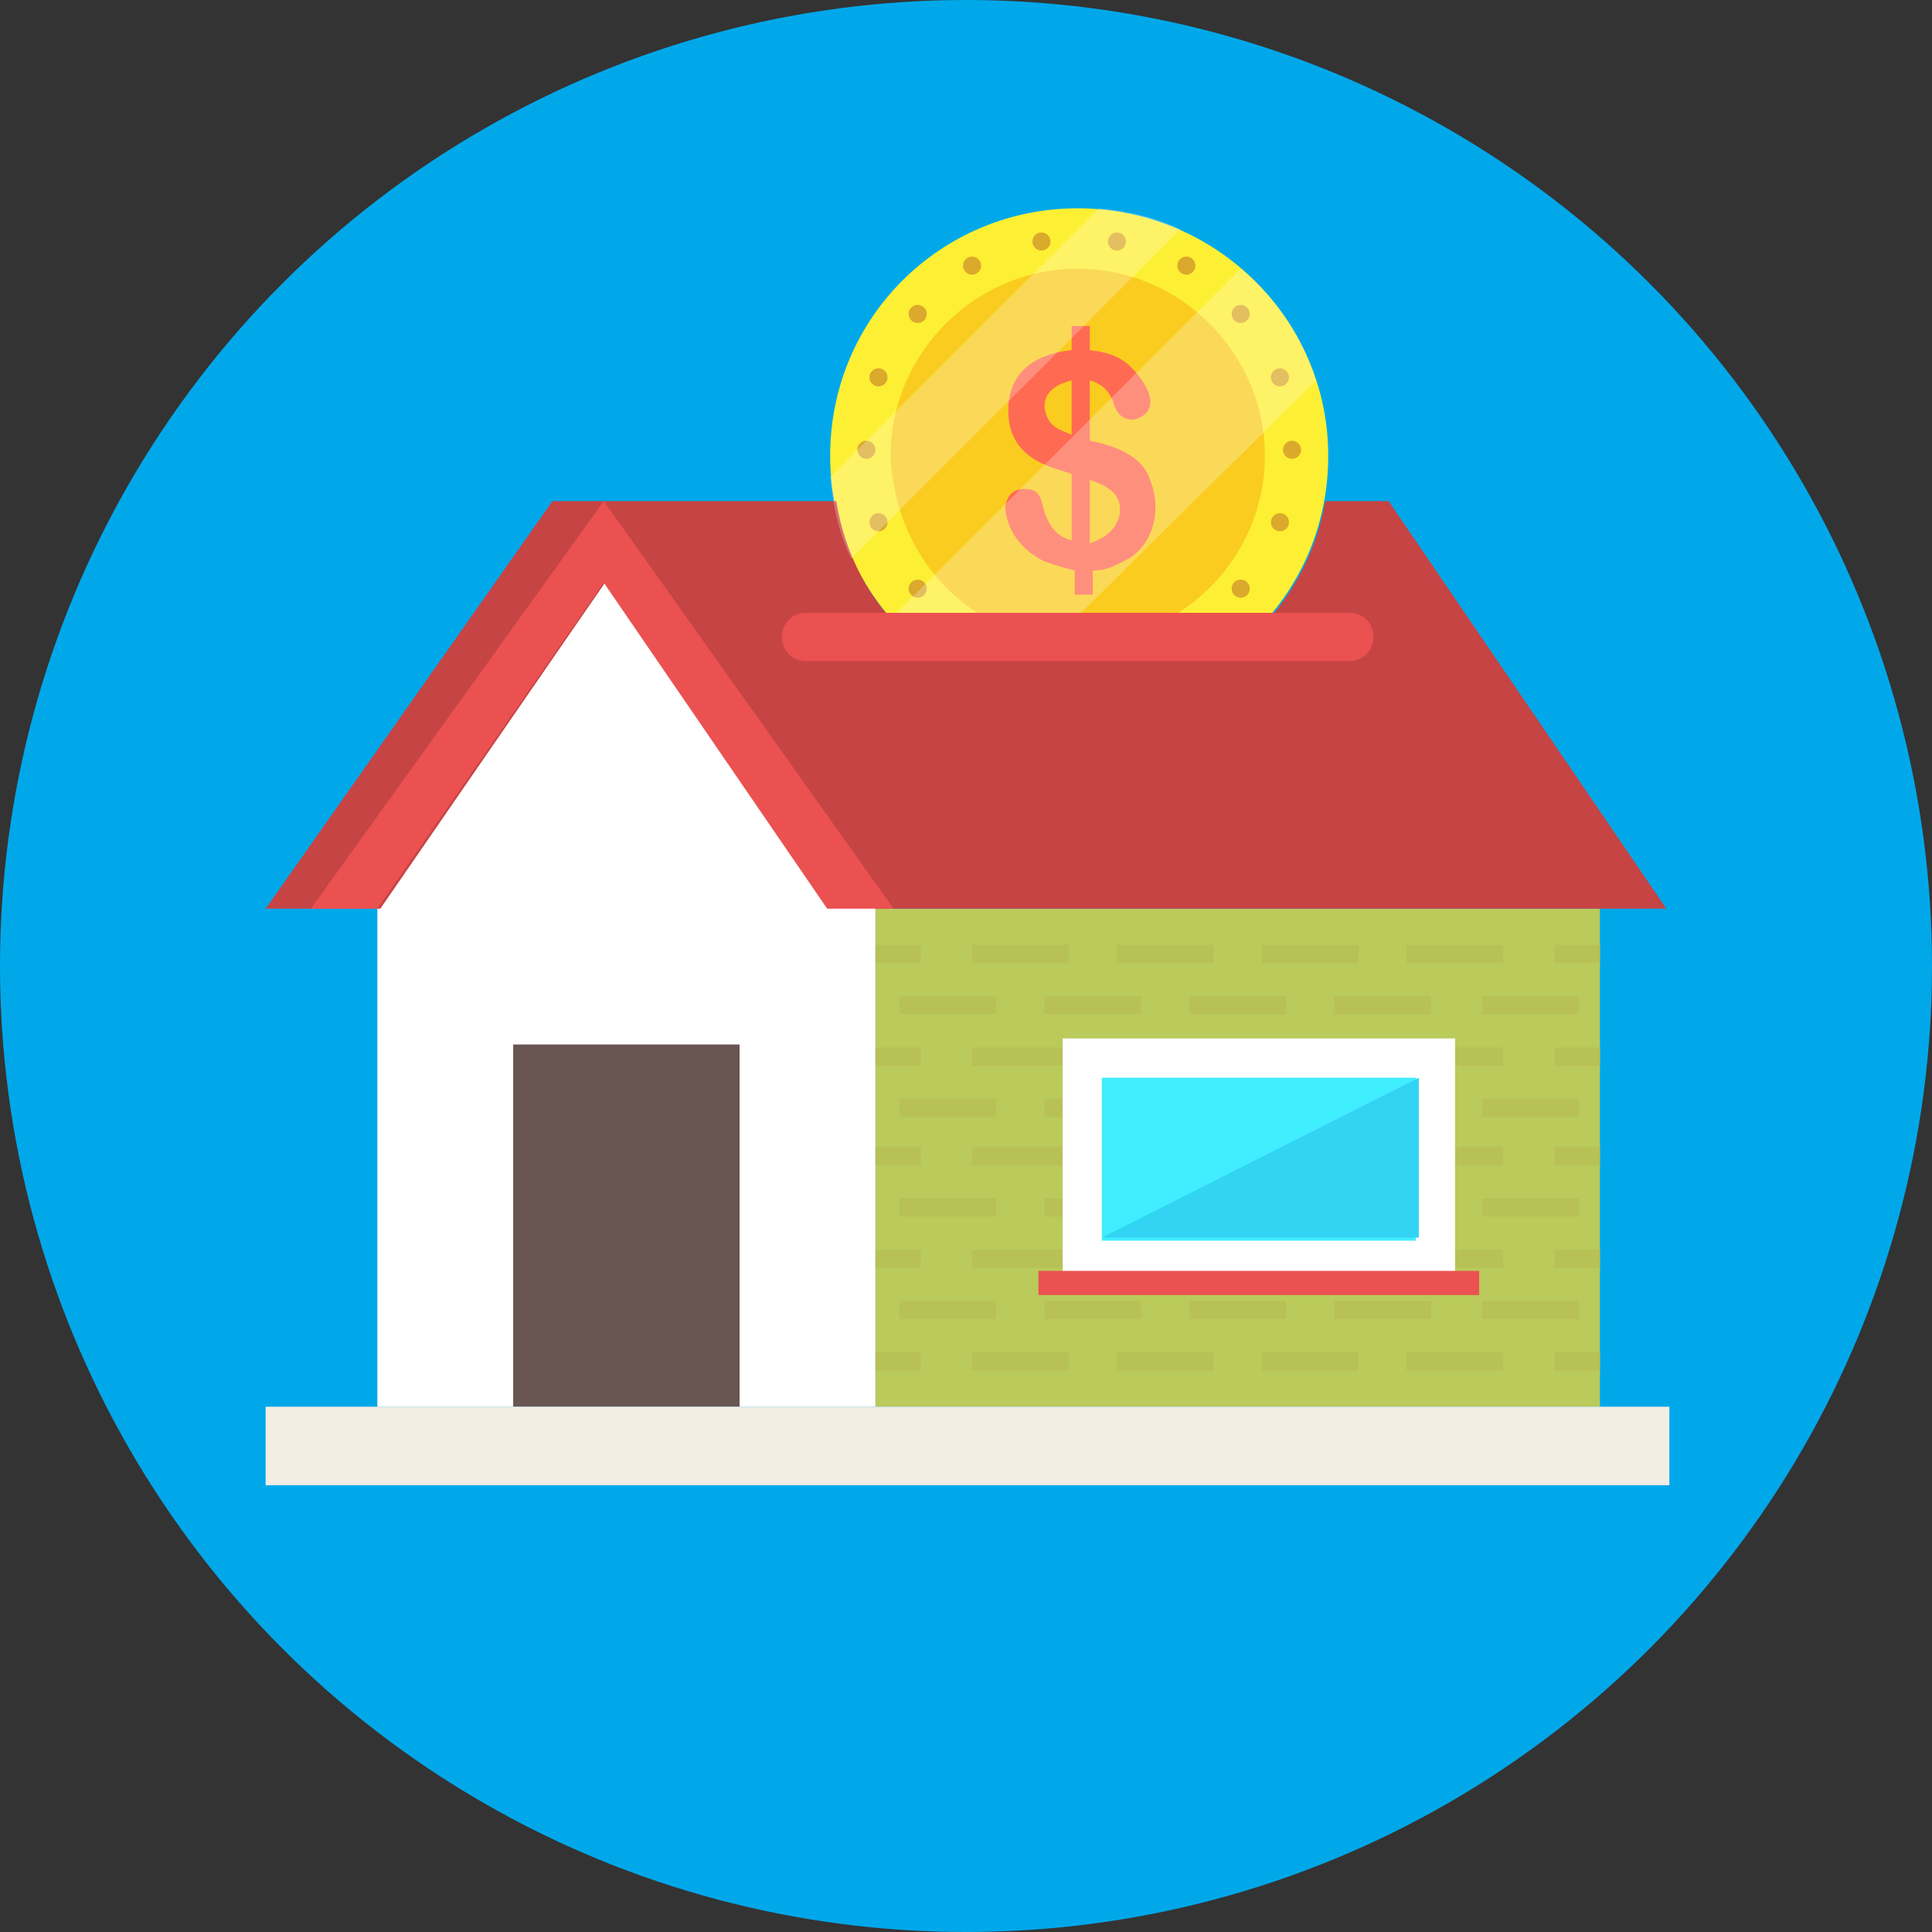 <?xml version="1.0" ?><svg id="Layer_1" style="enable-background:new 0 0 64 64;" version="1.1" viewBox="0 0 64 64" xml:space="preserve" xmlns="http://www.w3.org/2000/svg" xmlns:xlink="http://www.w3.org/1999/xlink"><rect x="0" y="0" width="64" height="64" fill="#333333" stroke="none"/><style type="text/css">
	.st0{fill:#62BEE7;}
	.st1{fill:#474E5E;}
	.st2{fill:#F3EEE4;}
	.st3{fill:#FFFFFF;}
	.st4{fill:#E8DCCA;}
	.st5{opacity:0.1;fill:#231F20;}
	.st6{fill:#506268;}
	.st7{fill:#EB5151;}
	.st8{fill:#C64444;}
	.st9{fill:#9CCB5B;}
	.st10{fill:#404A4C;}
	.st11{fill:#676767;}
	.st12{fill:#E0E1E5;}
	.st13{fill:#9D9EA0;}
	.st14{fill:#B3B4B7;}
	.st15{opacity:0.1;}
	.st16{fill:#231F20;}
	.st17{fill:#FACC20;}
	.st18{fill:#FDEF34;}
	.st19{fill:#F7A90B;}
	.st20{fill:#20B8EA;}
	.st21{fill:#00A8EA;}
	.st22{fill:#33D3F4;}
	.st23{opacity:0.25;fill:#FFFFFF;}
	.st24{fill:#CACBCE;}
	.st25{fill:#2E3545;}
	.st26{fill:#8DAF4A;}
	.st27{fill:#F9C2AF;}
	.st28{fill:#AFDDF4;}
	.st29{fill:#677177;}
	.st30{fill:#FFEDB3;}
	.st31{fill:#695652;}
	.st32{fill:#30A7BF;}
	.st33{fill:#4D5556;}
	.st34{opacity:0.35;}
	.st35{fill:#FFCB04;}
	.st36{fill:#99E9FA;}
	.st37{opacity:0.2;}
	.st38{opacity:3.000000e-02;}
	.st39{fill:#9ECA5B;}
	.st40{fill:#98BA56;}
	.st41{fill:#40EEFF;}
	.st42{fill:#FF6A52;}
	.st43{opacity:0.1;fill:#FFFFFF;}
	.st44{opacity:0.4;}
	.st45{fill:#57606D;}
	.st46{fill:#BACA5B;}
	.st47{opacity:0.25;}
	.st48{opacity:5.000000e-02;fill:#231F20;}
	.st49{opacity:0.2;fill:#FFFFFF;}
	.st50{opacity:0.3;}
	.st51{fill:#FFD82F;}
	.st52{fill:#F4C121;}
	.st53{fill:#EF9D0A;}
	.st54{fill:#F9E532;}
	.st55{fill:#F4C01E;}
	.st56{fill:#FFE14D;}
	.st57{fill:#B7C156;}
	.st58{fill:#DBA92C;}
	.st59{fill:#363D4D;}
	.st60{fill:#3F4656;}
	.st61{fill:#463E33;}
	.st62{fill:none;}
	.st63{opacity:4.000000e-02;}
	.st64{fill:#4DB6AC;}
	.st65{fill:#CADE49;}
	.st66{fill:#9FD343;}
	.st67{fill:#AAD643;}
	.st68{fill:#82C736;}
	.st69{opacity:0.3;fill:#FFFFFF;}
	.st70{fill:#FFD640;}
	.st71{opacity:0.5;}
	.st72{opacity:0.6;}
</style><g><circle class="st21" cx="32" cy="32" r="32"/><g><g><g><rect class="st46" height="16.5" width="24" x="29" y="30.1"/></g></g><g><polygon class="st3" points="29,30.1 20.8,18.2 12.5,30.1 12.5,46.6 29,46.6    "/></g><g><rect class="st31" height="12" width="7.5" x="17" y="34.6"/></g><g><path class="st18" d="M44,15.1c0,2.4-1,4.5-2.6,6H30.1c-1.6-1.5-2.6-3.6-2.6-6c0-4.6,3.7-8.2,8.2-8.2C40.3,6.9,44,10.6,44,15.1z"/></g><path class="st8" d="M55.2,30.1L46,16.6h-2.1c-0.3,1.8-1.2,3.3-2.4,4.5H30.1c-1.3-1.2-2.1-2.7-2.4-4.5h-9.4L8.8,30.1h3.8v0    l8.2-11.9L29,30.1v0H55.2z"/><polygon class="st7" points="29.6,30.1 20,16.6 10.3,30.1 12.5,30.1 20,19.3 27.4,30.1   "/><g><rect class="st2" height="2.6" width="46.5" x="8.8" y="46.6"/></g><path class="st17" d="M32.9,20.6h5.6c2-1,3.4-3.1,3.4-5.5c0-3.4-2.8-6.2-6.2-6.2c-3.4,0-6.2,2.8-6.2,6.2    C29.6,17.5,30.9,19.6,32.9,20.6z"/><g><path class="st42" d="M38.1,15.9c-0.1-0.3-0.4-1-2-1.3v-2c0.4,0.1,0.7,0.4,0.8,0.8c0.1,0.3,0.3,0.5,0.6,0.5     c0.2,0,1.2-0.3,0.1-1.6c-0.2-0.2-0.5-0.6-1.5-0.7v-0.8h-0.6v0.8c-1.9,0.2-2.1,1.4-2.1,2c0,1.7,1.6,1.9,2.1,2.1v2.2     c-0.8-0.2-0.9-1-1-1.3c-0.1-0.4-0.4-0.4-0.6-0.4c-0.5,0-0.6,0.5-0.6,0.6c0,0.2,0.1,1.2,1.3,1.8c0.3,0.1,0.6,0.2,1,0.3l0,0.8h0.6     v-0.8c0.5,0,0.8-0.2,1.2-0.4C38.2,18,38.5,16.9,38.1,15.9z M35.5,14.4c-0.5-0.2-0.8-0.3-0.9-0.9c0-0.3,0.1-0.7,0.9-0.9V14.4z      M36.1,18v-2.1c1,0.3,1,0.8,1,1C37.1,17.1,37,17.7,36.1,18z"/></g><g><g><rect class="st57" height="0.6" width="1.5" x="29" y="31.3"/><rect class="st57" height="0.6" width="3.2" x="32.2" y="31.3"/><rect class="st57" height="0.6" width="3.2" x="37" y="31.3"/><rect class="st57" height="0.6" width="3.2" x="41.8" y="31.3"/><rect class="st57" height="0.6" width="3.2" x="46.6" y="31.3"/><rect class="st57" height="0.6" width="1.5" x="51.5" y="31.3"/></g><g><rect class="st57" height="0.6" width="3.2" x="29.8" y="33"/><rect class="st57" height="0.6" width="3.2" x="34.6" y="33"/><rect class="st57" height="0.6" width="3.2" x="39.4" y="33"/><rect class="st57" height="0.6" width="3.2" x="44.2" y="33"/><rect class="st57" height="0.6" width="3.2" x="49.1" y="33"/></g><g><rect class="st57" height="0.6" width="1.5" x="29" y="34.7"/><rect class="st57" height="0.6" width="3.2" x="32.2" y="34.7"/><rect class="st57" height="0.6" width="3.2" x="37" y="34.7"/><rect class="st57" height="0.6" width="3.2" x="41.8" y="34.7"/><rect class="st57" height="0.6" width="3.2" x="46.6" y="34.7"/><rect class="st57" height="0.6" width="1.5" x="51.5" y="34.7"/></g><g><rect class="st57" height="0.6" width="3.2" x="29.8" y="36.4"/><rect class="st57" height="0.6" width="3.2" x="34.6" y="36.4"/><rect class="st57" height="0.6" width="3.2" x="39.4" y="36.4"/><rect class="st57" height="0.6" width="3.2" x="44.2" y="36.4"/><rect class="st57" height="0.6" width="3.2" x="49.1" y="36.4"/></g><g><rect class="st57" height="0.6" width="1.5" x="29" y="38"/><rect class="st57" height="0.6" width="3.2" x="32.2" y="38"/><rect class="st57" height="0.6" width="3.2" x="37" y="38"/><rect class="st57" height="0.6" width="3.2" x="41.8" y="38"/><rect class="st57" height="0.6" width="3.2" x="46.6" y="38"/><rect class="st57" height="0.6" width="1.5" x="51.5" y="38"/></g><g><rect class="st57" height="0.6" width="3.2" x="29.8" y="39.7"/><rect class="st57" height="0.6" width="3.2" x="34.6" y="39.7"/><rect class="st57" height="0.6" width="3.2" x="39.4" y="39.7"/><rect class="st57" height="0.6" width="3.2" x="44.2" y="39.7"/><rect class="st57" height="0.6" width="3.2" x="49.1" y="39.7"/></g><g><rect class="st57" height="0.6" width="1.5" x="29" y="41.4"/><rect class="st57" height="0.6" width="3.2" x="32.2" y="41.4"/><rect class="st57" height="0.6" width="3.2" x="37" y="41.4"/><rect class="st57" height="0.6" width="3.2" x="41.8" y="41.4"/><rect class="st57" height="0.6" width="3.2" x="46.6" y="41.4"/><rect class="st57" height="0.6" width="1.5" x="51.5" y="41.4"/></g><g><rect class="st57" height="0.6" width="3.2" x="29.8" y="43.1"/><rect class="st57" height="0.6" width="3.2" x="34.6" y="43.1"/><rect class="st57" height="0.6" width="3.2" x="39.4" y="43.1"/><rect class="st57" height="0.6" width="3.2" x="44.2" y="43.1"/><rect class="st57" height="0.6" width="3.2" x="49.1" y="43.1"/></g><g><rect class="st57" height="0.6" width="1.5" x="29" y="44.8"/><rect class="st57" height="0.6" width="3.2" x="32.2" y="44.8"/><rect class="st57" height="0.6" width="3.2" x="37" y="44.8"/><rect class="st57" height="0.6" width="3.2" x="41.8" y="44.8"/><rect class="st57" height="0.6" width="3.2" x="46.6" y="44.8"/><rect class="st57" height="0.6" width="1.5" x="51.5" y="44.8"/></g></g><g><rect class="st3" height="8" width="13" x="35.2" y="34.4"/><rect class="st41" height="5.4" width="10.4" x="36.5" y="35.7"/><polygon class="st22" points="36.5,41 47,35.7 47,41    "/></g><rect class="st7" height="0.8" width="14.6" x="34.4" y="42.1"/><g><g><circle class="st58" cx="28.7" cy="14.9" r="0.3"/><circle class="st58" cx="42.8" cy="14.9" r="0.3"/></g><g><circle class="st58" cx="29.1" cy="17.3" r="0.3"/><circle class="st58" cx="42.4" cy="12.5" r="0.3"/></g><g><circle class="st58" cx="30.4" cy="19.5" r="0.3"/><circle class="st58" cx="41.1" cy="10.4" r="0.3"/></g><g><circle class="st58" cx="39.3" cy="8.8" r="0.3"/></g><g><circle class="st58" cx="37" cy="8" r="0.3"/></g><g><circle class="st58" cx="34.5" cy="8" r="0.3"/></g><g><circle class="st58" cx="32.2" cy="8.8" r="0.3"/></g><g><circle class="st58" cx="41.1" cy="19.5" r="0.3"/><circle class="st58" cx="30.4" cy="10.4" r="0.3"/></g><g><circle class="st58" cx="42.4" cy="17.3" r="0.3"/><circle class="st58" cx="29.1" cy="12.5" r="0.3"/></g></g><g class="st47"><path class="st3" d="M39.1,7.6L28.2,18.5c-0.4-0.8-0.6-1.7-0.7-2.7l8.9-8.9C37.4,7,38.3,7.2,39.1,7.6z"/><path class="st3" d="M43.6,12.6L35,21.1h-4.9c-0.2-0.2-0.4-0.4-0.6-0.6L41.1,8.9C42.3,9.9,43.1,11.1,43.6,12.6z"/></g><g><path class="st7" d="M44.7,21.9h-18c-0.4,0-0.8-0.3-0.8-0.8c0-0.4,0.3-0.8,0.8-0.8h18c0.4,0,0.8,0.3,0.8,0.8     C45.5,21.5,45.2,21.9,44.7,21.9z"/></g></g></g></svg>